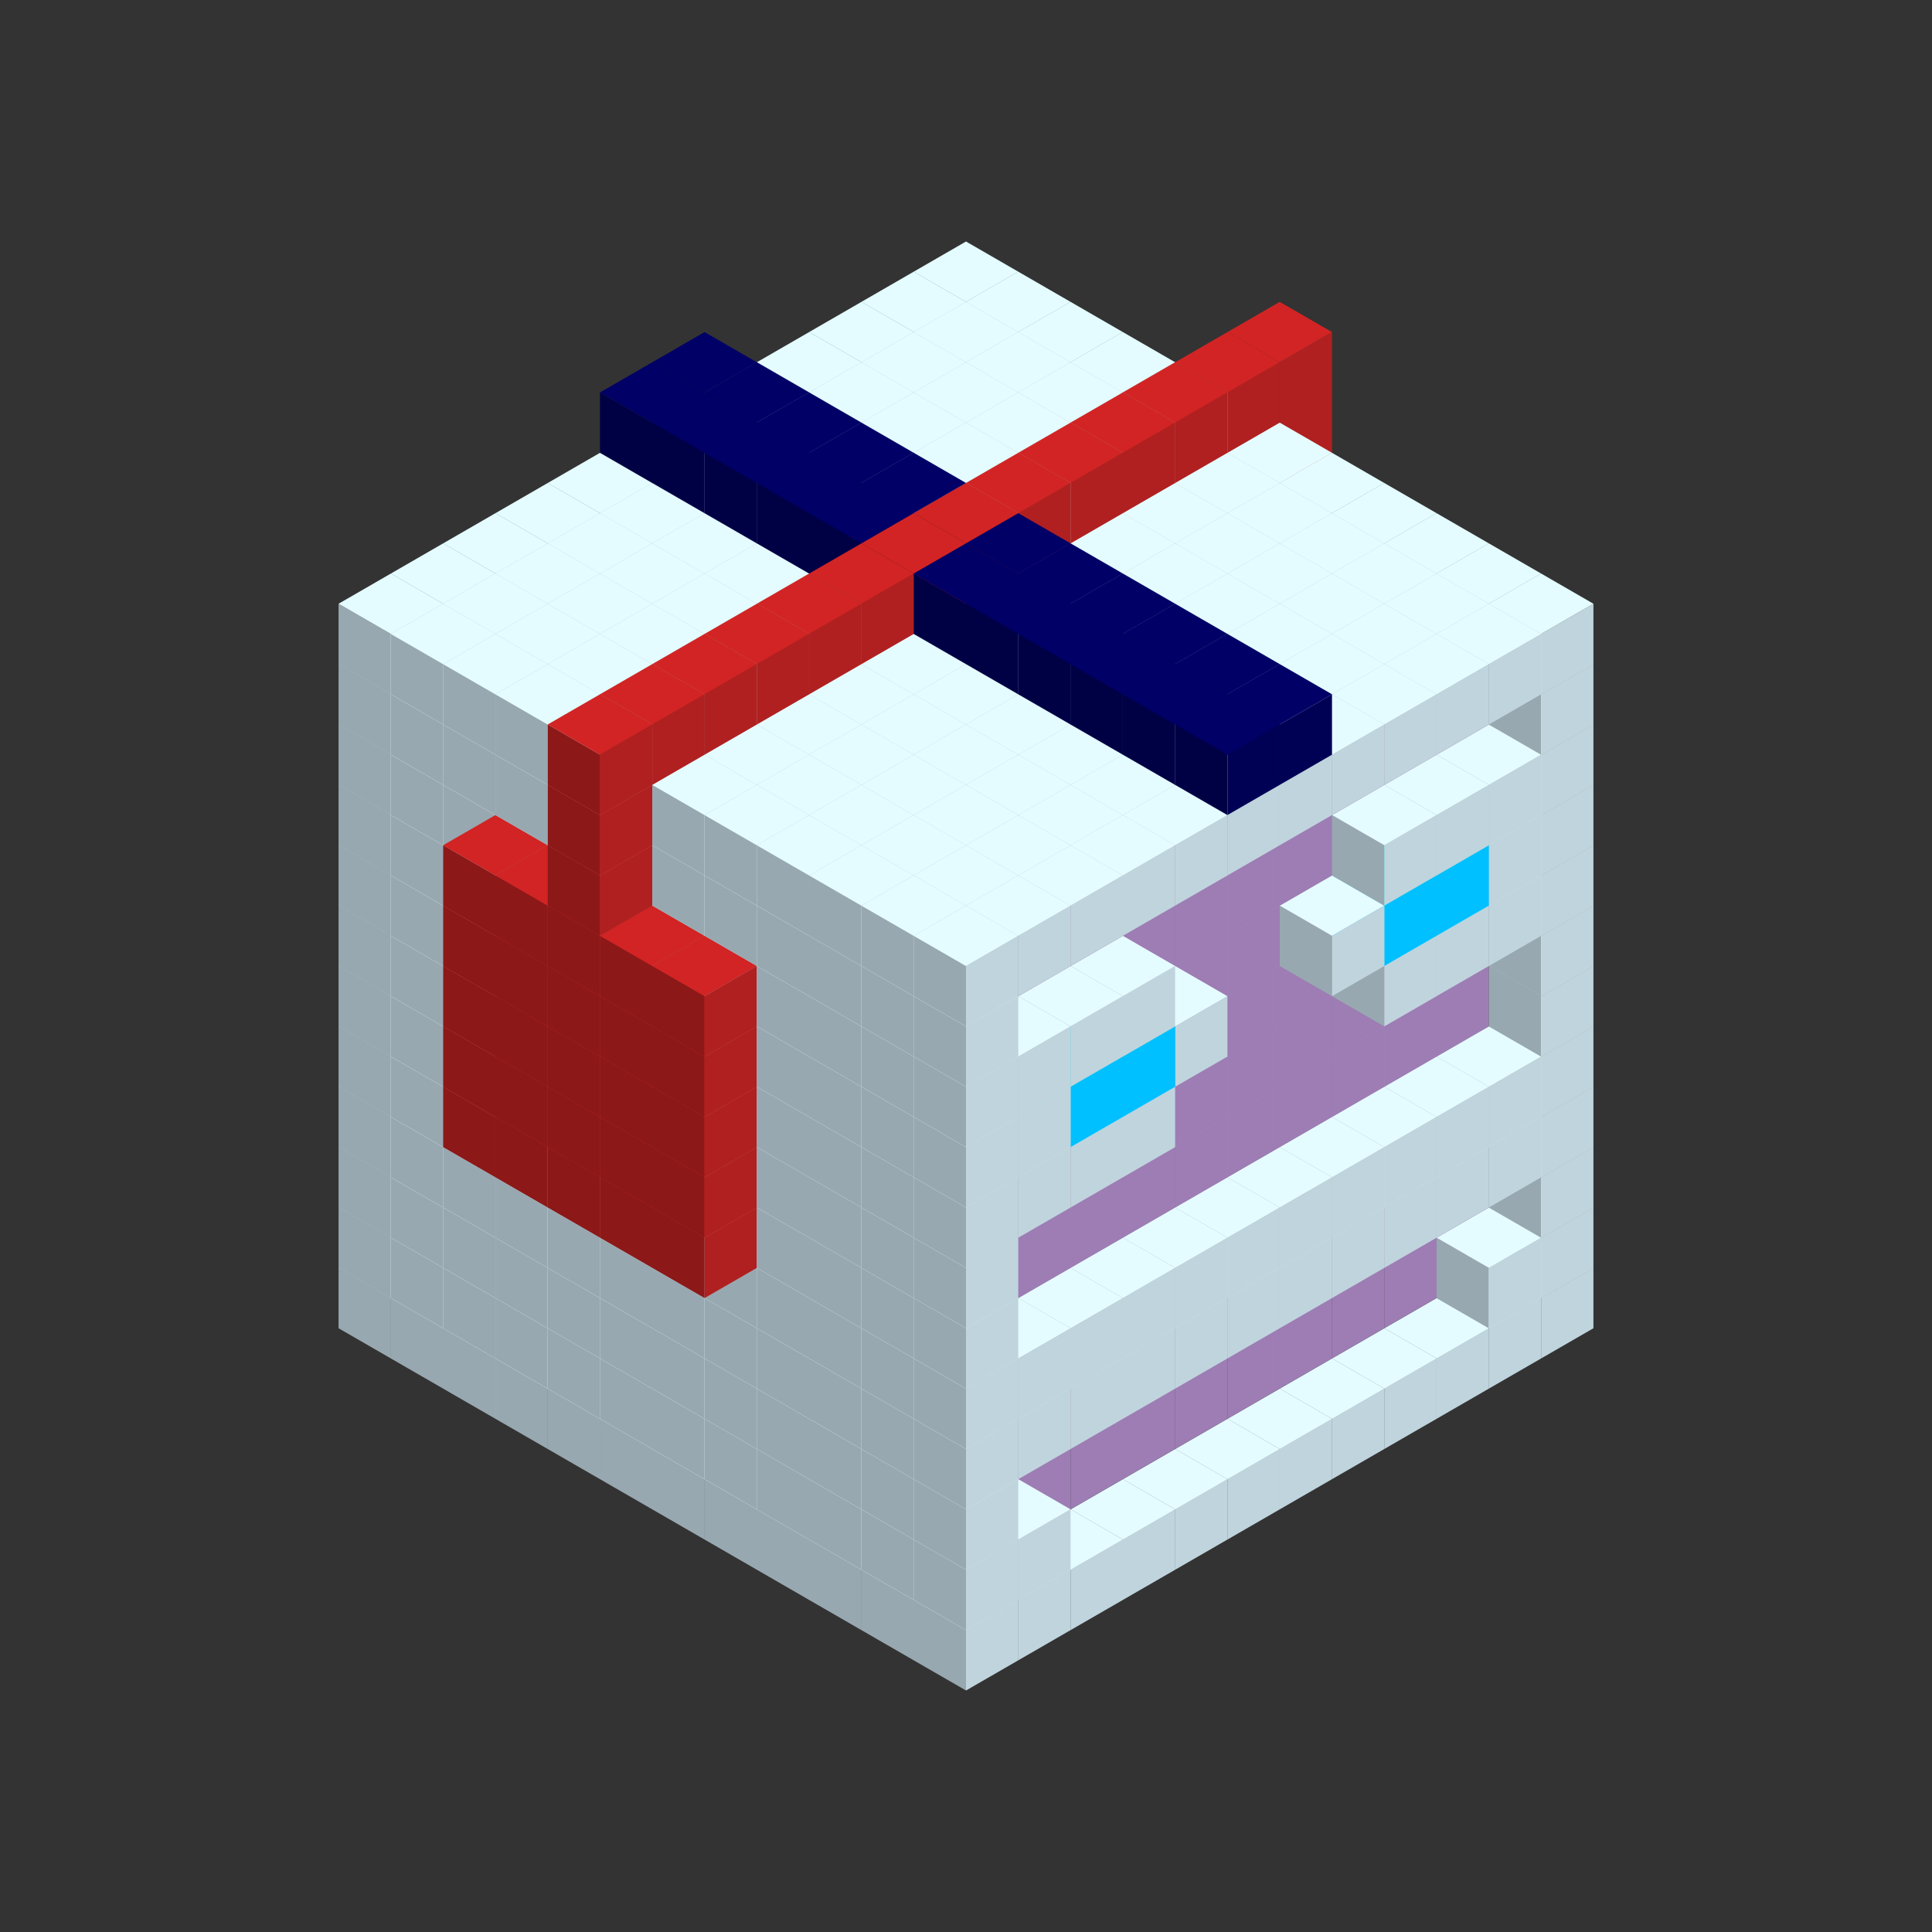 
<svg width='600' height='600' viewBox='4436371 5550000 3200000 3200000' xmlns='http://www.w3.org/2000/svg' xmlns:xlink='http://www.w3.org/1999/xlink'>
<rect x="4436371" y="5550000" width="3200000" height="3200000" fill="#333333" stroke="none"/>
<use xlink:href='#v-0x00000131-1' transform='translate(983738,3600000)'/>
<use xlink:href='#v-0x00000131-1' transform='translate(1070341,3650000)'/>
<use xlink:href='#v-0x00000131-1' transform='translate(1156944,3700000)'/>
<use xlink:href='#v-0x00000131-1' transform='translate(1243547,3750000)'/>
<use xlink:href='#v-0x00000131-1' transform='translate(1330150,3800000)'/>
<use xlink:href='#v-0x00000131-1' transform='translate(1416753,3850000)'/>
<use xlink:href='#v-0x00000131-1' transform='translate(1503356,3900000)'/>
<use xlink:href='#v-0x00000131-1' transform='translate(1589959,3950000)'/>
<use xlink:href='#v-0x00000131-1' transform='translate(1676562,4000000)'/>
<use xlink:href='#v-0x00000131-1' transform='translate(1763165,4050000)'/>
<use xlink:href='#v-0x00000131-1' transform='translate(1849768,4100000)'/>
<use xlink:href='#v-0x00000131-1' transform='translate(2889004,3600000)'/>
<use xlink:href='#v-0x00000131-1' transform='translate(2802401,3650000)'/>
<use xlink:href='#v-0x00000131-1' transform='translate(2715798,3700000)'/>
<use xlink:href='#v-0x00000131-1' transform='translate(2629195,3750000)'/>
<use xlink:href='#v-0x00000131-1' transform='translate(2542592,3800000)'/>
<use xlink:href='#v-0x00000131-1' transform='translate(2455989,3850000)'/>
<use xlink:href='#v-0x00000131-1' transform='translate(2369386,3900000)'/>
<use xlink:href='#v-0x00000131-1' transform='translate(2282783,3950000)'/>
<use xlink:href='#v-0x00000131-1' transform='translate(2196180,4000000)'/>
<use xlink:href='#v-0x00000131-1' transform='translate(2109577,4050000)'/>
<use xlink:href='#v-0x00000131-1' transform='translate(2022974,4100000)'/>
<use xlink:href='#v-0x00000131-1' transform='translate(1936371,4150000)'/>
<use xlink:href='#v-0x00000131-1' transform='translate(983738,3500000)'/>
<use xlink:href='#v-0x00000131-1' transform='translate(1070341,3550000)'/>
<use xlink:href='#v-0x00000131-1' transform='translate(1156944,3600000)'/>
<use xlink:href='#v-0x00000131-1' transform='translate(1243547,3650000)'/>
<use xlink:href='#v-0x00000131-1' transform='translate(1330150,3700000)'/>
<use xlink:href='#v-0x00000131-1' transform='translate(1416753,3750000)'/>
<use xlink:href='#v-0x00000131-1' transform='translate(1503356,3800000)'/>
<use xlink:href='#v-0x00000131-1' transform='translate(1589959,3850000)'/>
<use xlink:href='#v-0x00000131-1' transform='translate(1676562,3900000)'/>
<use xlink:href='#v-0x00000131-1' transform='translate(1763165,3950000)'/>
<use xlink:href='#v-0x00000131-2' transform='translate(2715798,3500000)'/>
<use xlink:href='#v-0x00000131-2' transform='translate(2629195,3550000)'/>
<use xlink:href='#v-0x00000131-2' transform='translate(2542592,3600000)'/>
<use xlink:href='#v-0x00000131-2' transform='translate(2455989,3650000)'/>
<use xlink:href='#v-0x00000131-2' transform='translate(2369386,3700000)'/>
<use xlink:href='#v-0x00000131-2' transform='translate(2282783,3750000)'/>
<use xlink:href='#v-0x00000131-2' transform='translate(2196180,3800000)'/>
<use xlink:href='#v-0x00000131-2' transform='translate(2109577,3850000)'/>
<use xlink:href='#v-0x00000131-2' transform='translate(2022974,3900000)'/>
<use xlink:href='#v-0x00000131-2' transform='translate(1936371,3950000)'/>
<use xlink:href='#v-0x00000131-1' transform='translate(1849768,4000000)'/>
<use xlink:href='#v-0x00000131-1' transform='translate(2889004,3500000)'/>
<use xlink:href='#v-0x00000131-1' transform='translate(2802401,3550000)'/>
<use xlink:href='#v-0x00000131-1' transform='translate(2022974,4000000)'/>
<use xlink:href='#v-0x00000131-1' transform='translate(1936371,4050000)'/>
<use xlink:href='#v-0x00000131-1' transform='translate(983738,3400000)'/>
<use xlink:href='#v-0x00000131-1' transform='translate(1070341,3450000)'/>
<use xlink:href='#v-0x00000131-1' transform='translate(1156944,3500000)'/>
<use xlink:href='#v-0x00000131-1' transform='translate(1243547,3550000)'/>
<use xlink:href='#v-0x00000131-1' transform='translate(1330150,3600000)'/>
<use xlink:href='#v-0x00000131-1' transform='translate(1416753,3650000)'/>
<use xlink:href='#v-0x00000131-1' transform='translate(1503356,3700000)'/>
<use xlink:href='#v-0x00000131-1' transform='translate(1589959,3750000)'/>
<use xlink:href='#v-0x00000131-1' transform='translate(1676562,3800000)'/>
<use xlink:href='#v-0x00000131-1' transform='translate(1763165,3850000)'/>
<use xlink:href='#v-0x00000131-2' transform='translate(2715798,3400000)'/>
<use xlink:href='#v-0x00000131-2' transform='translate(2629195,3450000)'/>
<use xlink:href='#v-0x00000131-2' transform='translate(2542592,3500000)'/>
<use xlink:href='#v-0x00000131-2' transform='translate(2455989,3550000)'/>
<use xlink:href='#v-0x00000131-2' transform='translate(2369386,3600000)'/>
<use xlink:href='#v-0x00000131-2' transform='translate(2282783,3650000)'/>
<use xlink:href='#v-0x00000131-2' transform='translate(2196180,3700000)'/>
<use xlink:href='#v-0x00000131-2' transform='translate(2109577,3750000)'/>
<use xlink:href='#v-0x00000131-2' transform='translate(2022974,3800000)'/>
<use xlink:href='#v-0x00000131-2' transform='translate(1936371,3850000)'/>
<use xlink:href='#v-0x00000131-1' transform='translate(1849768,3900000)'/>
<use xlink:href='#v-0x00000131-1' transform='translate(2889004,3400000)'/>
<use xlink:href='#v-0x00000131-1' transform='translate(1936371,3950000)'/>
<use xlink:href='#v-0x00000131-1' transform='translate(983738,3300000)'/>
<use xlink:href='#v-0x00000131-1' transform='translate(1070341,3350000)'/>
<use xlink:href='#v-0x00000131-1' transform='translate(1156944,3400000)'/>
<use xlink:href='#v-0x00000131-1' transform='translate(1243547,3450000)'/>
<use xlink:href='#v-0x00000131-1' transform='translate(1330150,3500000)'/>
<use xlink:href='#v-0x00000131-1' transform='translate(1416753,3550000)'/>
<use xlink:href='#v-0x00000131-1' transform='translate(1503356,3600000)'/>
<use xlink:href='#v-0x00000131-1' transform='translate(1589959,3650000)'/>
<use xlink:href='#v-0x00000131-1' transform='translate(1676562,3700000)'/>
<use xlink:href='#v-0x00000131-1' transform='translate(1763165,3750000)'/>
<use xlink:href='#v-0x00000131-2' transform='translate(2715798,3300000)'/>
<use xlink:href='#v-0x00000131-2' transform='translate(2629195,3350000)'/>
<use xlink:href='#v-0x00000131-2' transform='translate(2542592,3400000)'/>
<use xlink:href='#v-0x00000131-2' transform='translate(2455989,3450000)'/>
<use xlink:href='#v-0x00000131-2' transform='translate(2369386,3500000)'/>
<use xlink:href='#v-0x00000131-2' transform='translate(2282783,3550000)'/>
<use xlink:href='#v-0x00000131-2' transform='translate(2196180,3600000)'/>
<use xlink:href='#v-0x00000131-2' transform='translate(2109577,3650000)'/>
<use xlink:href='#v-0x00000131-2' transform='translate(2022974,3700000)'/>
<use xlink:href='#v-0x00000131-2' transform='translate(1936371,3750000)'/>
<use xlink:href='#v-0x00000131-1' transform='translate(1849768,3800000)'/>
<use xlink:href='#v-0x00000131-1' transform='translate(2889004,3300000)'/>
<use xlink:href='#v-0x00000131-1' transform='translate(2802401,3350000)'/>
<use xlink:href='#v-0x00000131-1' transform='translate(2715798,3400000)'/>
<use xlink:href='#v-0x00000131-1' transform='translate(2629195,3450000)'/>
<use xlink:href='#v-0x00000131-1' transform='translate(2542592,3500000)'/>
<use xlink:href='#v-0x00000131-1' transform='translate(2455989,3550000)'/>
<use xlink:href='#v-0x00000131-1' transform='translate(2369386,3600000)'/>
<use xlink:href='#v-0x00000131-1' transform='translate(2282783,3650000)'/>
<use xlink:href='#v-0x00000131-1' transform='translate(2196180,3700000)'/>
<use xlink:href='#v-0x00000131-1' transform='translate(2109577,3750000)'/>
<use xlink:href='#v-0x00000131-1' transform='translate(2022974,3800000)'/>
<use xlink:href='#v-0x00000131-1' transform='translate(1936371,3850000)'/>
<use xlink:href='#v-0x00000131-1' transform='translate(983738,3200000)'/>
<use xlink:href='#v-0x00000131-1' transform='translate(1070341,3250000)'/>
<use xlink:href='#v-0x00000131-1' transform='translate(1156944,3300000)'/>
<use xlink:href='#v-0x00000131-1' transform='translate(1243547,3350000)'/>
<use xlink:href='#v-0x00000131-1' transform='translate(1330150,3400000)'/>
<use xlink:href='#v-0x00000131-1' transform='translate(1416753,3450000)'/>
<use xlink:href='#v-0x00000131-1' transform='translate(1503356,3500000)'/>
<use xlink:href='#v-0x00000131-1' transform='translate(1589959,3550000)'/>
<use xlink:href='#v-0x00000131-1' transform='translate(1676562,3600000)'/>
<use xlink:href='#v-0x00000131-1' transform='translate(1763165,3650000)'/>
<use xlink:href='#v-0x00000131-2' transform='translate(2715798,3200000)'/>
<use xlink:href='#v-0x00000131-2' transform='translate(2629195,3250000)'/>
<use xlink:href='#v-0x00000131-2' transform='translate(2542592,3300000)'/>
<use xlink:href='#v-0x00000131-2' transform='translate(2455989,3350000)'/>
<use xlink:href='#v-0x00000131-2' transform='translate(2369386,3400000)'/>
<use xlink:href='#v-0x00000131-2' transform='translate(2282783,3450000)'/>
<use xlink:href='#v-0x00000131-2' transform='translate(2196180,3500000)'/>
<use xlink:href='#v-0x00000131-2' transform='translate(2109577,3550000)'/>
<use xlink:href='#v-0x00000131-2' transform='translate(2022974,3600000)'/>
<use xlink:href='#v-0x00000131-2' transform='translate(1936371,3650000)'/>
<use xlink:href='#v-0x00000131-1' transform='translate(1849768,3700000)'/>
<use xlink:href='#v-0x00000131-1' transform='translate(2889004,3200000)'/>
<use xlink:href='#v-0x00000131-1' transform='translate(2802401,3250000)'/>
<use xlink:href='#v-0x00000131-1' transform='translate(2715798,3300000)'/>
<use xlink:href='#v-0x00000131-1' transform='translate(2629195,3350000)'/>
<use xlink:href='#v-0x00000131-1' transform='translate(2542592,3400000)'/>
<use xlink:href='#v-0x00000131-1' transform='translate(2455989,3450000)'/>
<use xlink:href='#v-0x00000131-1' transform='translate(2369386,3500000)'/>
<use xlink:href='#v-0x00000131-1' transform='translate(2282783,3550000)'/>
<use xlink:href='#v-0x00000131-1' transform='translate(2196180,3600000)'/>
<use xlink:href='#v-0x00000131-1' transform='translate(2109577,3650000)'/>
<use xlink:href='#v-0x00000131-1' transform='translate(2022974,3700000)'/>
<use xlink:href='#v-0x00000131-1' transform='translate(1936371,3750000)'/>
<use xlink:href='#v-0x00000131-1' transform='translate(983738,3100000)'/>
<use xlink:href='#v-0x00000131-1' transform='translate(1070341,3150000)'/>
<use xlink:href='#v-0x00000131-1' transform='translate(1156944,3200000)'/>
<use xlink:href='#v-0x00000131-5' transform='translate(2282783,2650000)'/>
<use xlink:href='#v-0x00000131-1' transform='translate(1243547,3250000)'/>
<use xlink:href='#v-0x00000131-5' transform='translate(1156944,3300000)'/>
<use xlink:href='#v-0x00000131-5' transform='translate(2369386,2700000)'/>
<use xlink:href='#v-0x00000131-1' transform='translate(1330150,3300000)'/>
<use xlink:href='#v-0x00000131-5' transform='translate(1243547,3350000)'/>
<use xlink:href='#v-0x00000131-5' transform='translate(2455989,2750000)'/>
<use xlink:href='#v-0x00000131-1' transform='translate(1416753,3350000)'/>
<use xlink:href='#v-0x00000131-5' transform='translate(1330150,3400000)'/>
<use xlink:href='#v-0x00000131-5' transform='translate(2542592,2800000)'/>
<use xlink:href='#v-0x00000131-1' transform='translate(1503356,3400000)'/>
<use xlink:href='#v-0x00000131-5' transform='translate(1416753,3450000)'/>
<use xlink:href='#v-0x00000131-5' transform='translate(2629195,2850000)'/>
<use xlink:href='#v-0x00000131-1' transform='translate(1589959,3450000)'/>
<use xlink:href='#v-0x00000131-5' transform='translate(1503356,3500000)'/>
<use xlink:href='#v-0x00000131-1' transform='translate(1676562,3500000)'/>
<use xlink:href='#v-0x00000131-1' transform='translate(1763165,3550000)'/>
<use xlink:href='#v-0x00000131-2' transform='translate(2715798,3100000)'/>
<use xlink:href='#v-0x00000131-2' transform='translate(2629195,3150000)'/>
<use xlink:href='#v-0x00000131-2' transform='translate(2542592,3200000)'/>
<use xlink:href='#v-0x00000131-2' transform='translate(2455989,3250000)'/>
<use xlink:href='#v-0x00000131-2' transform='translate(2369386,3300000)'/>
<use xlink:href='#v-0x00000131-2' transform='translate(2282783,3350000)'/>
<use xlink:href='#v-0x00000131-2' transform='translate(2196180,3400000)'/>
<use xlink:href='#v-0x00000131-2' transform='translate(2109577,3450000)'/>
<use xlink:href='#v-0x00000131-2' transform='translate(2022974,3500000)'/>
<use xlink:href='#v-0x00000131-2' transform='translate(1936371,3550000)'/>
<use xlink:href='#v-0x00000131-1' transform='translate(1849768,3600000)'/>
<use xlink:href='#v-0x00000131-1' transform='translate(2889004,3100000)'/>
<use xlink:href='#v-0x00000131-1' transform='translate(1936371,3650000)'/>
<use xlink:href='#v-0x00000131-1' transform='translate(983738,3000000)'/>
<use xlink:href='#v-0x00000131-1' transform='translate(1070341,3050000)'/>
<use xlink:href='#v-0x00000131-1' transform='translate(1156944,3100000)'/>
<use xlink:href='#v-0x00000131-5' transform='translate(2282783,2550000)'/>
<use xlink:href='#v-0x00000131-1' transform='translate(1243547,3150000)'/>
<use xlink:href='#v-0x00000131-5' transform='translate(1156944,3200000)'/>
<use xlink:href='#v-0x00000131-5' transform='translate(2369386,2600000)'/>
<use xlink:href='#v-0x00000131-1' transform='translate(1330150,3200000)'/>
<use xlink:href='#v-0x00000131-5' transform='translate(1243547,3250000)'/>
<use xlink:href='#v-0x00000131-5' transform='translate(2455989,2650000)'/>
<use xlink:href='#v-0x00000131-1' transform='translate(1416753,3250000)'/>
<use xlink:href='#v-0x00000131-5' transform='translate(1330150,3300000)'/>
<use xlink:href='#v-0x00000131-5' transform='translate(2542592,2700000)'/>
<use xlink:href='#v-0x00000131-1' transform='translate(1503356,3300000)'/>
<use xlink:href='#v-0x00000131-5' transform='translate(1416753,3350000)'/>
<use xlink:href='#v-0x00000131-5' transform='translate(2629195,2750000)'/>
<use xlink:href='#v-0x00000131-1' transform='translate(1589959,3350000)'/>
<use xlink:href='#v-0x00000131-5' transform='translate(1503356,3400000)'/>
<use xlink:href='#v-0x00000131-1' transform='translate(1676562,3400000)'/>
<use xlink:href='#v-0x00000131-1' transform='translate(1763165,3450000)'/>
<use xlink:href='#v-0x00000131-2' transform='translate(2715798,3000000)'/>
<use xlink:href='#v-0x00000131-2' transform='translate(2629195,3050000)'/>
<use xlink:href='#v-0x00000131-2' transform='translate(2542592,3100000)'/>
<use xlink:href='#v-0x00000131-2' transform='translate(2455989,3150000)'/>
<use xlink:href='#v-0x00000131-2' transform='translate(2369386,3200000)'/>
<use xlink:href='#v-0x00000131-2' transform='translate(2282783,3250000)'/>
<use xlink:href='#v-0x00000131-2' transform='translate(2196180,3300000)'/>
<use xlink:href='#v-0x00000131-2' transform='translate(2109577,3350000)'/>
<use xlink:href='#v-0x00000131-2' transform='translate(2022974,3400000)'/>
<use xlink:href='#v-0x00000131-2' transform='translate(1936371,3450000)'/>
<use xlink:href='#v-0x00000131-1' transform='translate(1849768,3500000)'/>
<use xlink:href='#v-0x00000131-1' transform='translate(2889004,3000000)'/>
<use xlink:href='#v-0x00000131-1' transform='translate(1936371,3550000)'/>
<use xlink:href='#v-0x00000131-1' transform='translate(983738,2900000)'/>
<use xlink:href='#v-0x00000131-1' transform='translate(1070341,2950000)'/>
<use xlink:href='#v-0x00000131-1' transform='translate(1156944,3000000)'/>
<use xlink:href='#v-0x00000131-5' transform='translate(2282783,2450000)'/>
<use xlink:href='#v-0x00000131-1' transform='translate(1243547,3050000)'/>
<use xlink:href='#v-0x00000131-5' transform='translate(1156944,3100000)'/>
<use xlink:href='#v-0x00000131-5' transform='translate(2369386,2500000)'/>
<use xlink:href='#v-0x00000131-1' transform='translate(1330150,3100000)'/>
<use xlink:href='#v-0x00000131-5' transform='translate(1243547,3150000)'/>
<use xlink:href='#v-0x00000131-5' transform='translate(2455989,2550000)'/>
<use xlink:href='#v-0x00000131-1' transform='translate(1416753,3150000)'/>
<use xlink:href='#v-0x00000131-5' transform='translate(1330150,3200000)'/>
<use xlink:href='#v-0x00000131-5' transform='translate(2542592,2600000)'/>
<use xlink:href='#v-0x00000131-1' transform='translate(1503356,3200000)'/>
<use xlink:href='#v-0x00000131-5' transform='translate(1416753,3250000)'/>
<use xlink:href='#v-0x00000131-5' transform='translate(2629195,2650000)'/>
<use xlink:href='#v-0x00000131-1' transform='translate(1589959,3250000)'/>
<use xlink:href='#v-0x00000131-5' transform='translate(1503356,3300000)'/>
<use xlink:href='#v-0x00000131-1' transform='translate(1676562,3300000)'/>
<use xlink:href='#v-0x00000131-1' transform='translate(1763165,3350000)'/>
<use xlink:href='#v-0x00000131-2' transform='translate(2715798,2900000)'/>
<use xlink:href='#v-0x00000131-2' transform='translate(2629195,2950000)'/>
<use xlink:href='#v-0x00000131-2' transform='translate(2542592,3000000)'/>
<use xlink:href='#v-0x00000131-2' transform='translate(2455989,3050000)'/>
<use xlink:href='#v-0x00000131-2' transform='translate(2369386,3100000)'/>
<use xlink:href='#v-0x00000131-2' transform='translate(2282783,3150000)'/>
<use xlink:href='#v-0x00000131-2' transform='translate(2196180,3200000)'/>
<use xlink:href='#v-0x00000131-2' transform='translate(2109577,3250000)'/>
<use xlink:href='#v-0x00000131-2' transform='translate(2022974,3300000)'/>
<use xlink:href='#v-0x00000131-2' transform='translate(1936371,3350000)'/>
<use xlink:href='#v-0x00000131-1' transform='translate(1849768,3400000)'/>
<use xlink:href='#v-0x00000131-1' transform='translate(2889004,2900000)'/>
<use xlink:href='#v-0x00000131-1' transform='translate(2802401,2950000)'/>
<use xlink:href='#v-0x00000131-1' transform='translate(2715798,3000000)'/>
<use xlink:href='#v-0x00000131-1' transform='translate(2629195,3050000)'/>
<use xlink:href='#v-0x00000131-1' transform='translate(2196180,3300000)'/>
<use xlink:href='#v-0x00000131-1' transform='translate(2109577,3350000)'/>
<use xlink:href='#v-0x00000131-1' transform='translate(2022974,3400000)'/>
<use xlink:href='#v-0x00000131-1' transform='translate(1936371,3450000)'/>
<use xlink:href='#v-0x00000131-1' transform='translate(983738,2800000)'/>
<use xlink:href='#v-0x00000131-1' transform='translate(1070341,2850000)'/>
<use xlink:href='#v-0x00000131-1' transform='translate(1156944,2900000)'/>
<use xlink:href='#v-0x00000131-5' transform='translate(2282783,2350000)'/>
<use xlink:href='#v-0x00000131-1' transform='translate(1243547,2950000)'/>
<use xlink:href='#v-0x00000131-5' transform='translate(1156944,3000000)'/>
<use xlink:href='#v-0x00000131-5' transform='translate(2369386,2400000)'/>
<use xlink:href='#v-0x00000131-1' transform='translate(1330150,3000000)'/>
<use xlink:href='#v-0x00000131-5' transform='translate(1243547,3050000)'/>
<use xlink:href='#v-0x00000131-5' transform='translate(2455989,2450000)'/>
<use xlink:href='#v-0x00000131-1' transform='translate(1416753,3050000)'/>
<use xlink:href='#v-0x00000131-5' transform='translate(1330150,3100000)'/>
<use xlink:href='#v-0x00000131-5' transform='translate(2542592,2500000)'/>
<use xlink:href='#v-0x00000131-1' transform='translate(1503356,3100000)'/>
<use xlink:href='#v-0x00000131-5' transform='translate(1416753,3150000)'/>
<use xlink:href='#v-0x00000131-5' transform='translate(2629195,2550000)'/>
<use xlink:href='#v-0x00000131-1' transform='translate(1589959,3150000)'/>
<use xlink:href='#v-0x00000131-5' transform='translate(1503356,3200000)'/>
<use xlink:href='#v-0x00000131-1' transform='translate(1676562,3200000)'/>
<use xlink:href='#v-0x00000131-1' transform='translate(1763165,3250000)'/>
<use xlink:href='#v-0x00000131-2' transform='translate(2715798,2800000)'/>
<use xlink:href='#v-0x00000131-2' transform='translate(2629195,2850000)'/>
<use xlink:href='#v-0x00000131-2' transform='translate(2542592,2900000)'/>
<use xlink:href='#v-0x00000131-2' transform='translate(2455989,2950000)'/>
<use xlink:href='#v-0x00000131-2' transform='translate(2369386,3000000)'/>
<use xlink:href='#v-0x00000131-2' transform='translate(2282783,3050000)'/>
<use xlink:href='#v-0x00000131-2' transform='translate(2196180,3100000)'/>
<use xlink:href='#v-0x00000131-2' transform='translate(2109577,3150000)'/>
<use xlink:href='#v-0x00000131-2' transform='translate(2022974,3200000)'/>
<use xlink:href='#v-0x00000131-2' transform='translate(1936371,3250000)'/>
<use xlink:href='#v-0x00000131-1' transform='translate(1849768,3300000)'/>
<use xlink:href='#v-0x00000131-1' transform='translate(2889004,2800000)'/>
<use xlink:href='#v-0x00000131-1' transform='translate(2802401,2850000)'/>
<use xlink:href='#v-0x00000131-3' transform='translate(2715798,2900000)'/>
<use xlink:href='#v-0x00000131-3' transform='translate(2629195,2950000)'/>
<use xlink:href='#v-0x00000131-1' transform='translate(2542592,3000000)'/>
<use xlink:href='#v-0x00000131-1' transform='translate(2282783,3150000)'/>
<use xlink:href='#v-0x00000131-3' transform='translate(2196180,3200000)'/>
<use xlink:href='#v-0x00000131-3' transform='translate(2109577,3250000)'/>
<use xlink:href='#v-0x00000131-1' transform='translate(2022974,3300000)'/>
<use xlink:href='#v-0x00000131-1' transform='translate(1936371,3350000)'/>
<use xlink:href='#v-0x00000131-1' transform='translate(983738,2700000)'/>
<use xlink:href='#v-0x00000131-1' transform='translate(1070341,2750000)'/>
<use xlink:href='#v-0x00000131-1' transform='translate(1156944,2800000)'/>
<use xlink:href='#v-0x00000131-5' transform='translate(2282783,2250000)'/>
<use xlink:href='#v-0x00000131-1' transform='translate(1243547,2850000)'/>
<use xlink:href='#v-0x00000131-5' transform='translate(1156944,2900000)'/>
<use xlink:href='#v-0x00000131-5' transform='translate(2369386,2300000)'/>
<use xlink:href='#v-0x00000131-1' transform='translate(1330150,2900000)'/>
<use xlink:href='#v-0x00000131-5' transform='translate(1243547,2950000)'/>
<use xlink:href='#v-0x00000131-5' transform='translate(2455989,2350000)'/>
<use xlink:href='#v-0x00000131-1' transform='translate(1416753,2950000)'/>
<use xlink:href='#v-0x00000131-5' transform='translate(1330150,3000000)'/>
<use xlink:href='#v-0x00000131-5' transform='translate(2542592,2400000)'/>
<use xlink:href='#v-0x00000131-1' transform='translate(1503356,3000000)'/>
<use xlink:href='#v-0x00000131-5' transform='translate(1416753,3050000)'/>
<use xlink:href='#v-0x00000131-5' transform='translate(2629195,2450000)'/>
<use xlink:href='#v-0x00000131-1' transform='translate(1589959,3050000)'/>
<use xlink:href='#v-0x00000131-5' transform='translate(1503356,3100000)'/>
<use xlink:href='#v-0x00000131-1' transform='translate(1676562,3100000)'/>
<use xlink:href='#v-0x00000131-1' transform='translate(1763165,3150000)'/>
<use xlink:href='#v-0x00000131-2' transform='translate(2715798,2700000)'/>
<use xlink:href='#v-0x00000131-2' transform='translate(2629195,2750000)'/>
<use xlink:href='#v-0x00000131-2' transform='translate(2542592,2800000)'/>
<use xlink:href='#v-0x00000131-2' transform='translate(2455989,2850000)'/>
<use xlink:href='#v-0x00000131-2' transform='translate(2369386,2900000)'/>
<use xlink:href='#v-0x00000131-2' transform='translate(2282783,2950000)'/>
<use xlink:href='#v-0x00000131-2' transform='translate(2196180,3000000)'/>
<use xlink:href='#v-0x00000131-2' transform='translate(2109577,3050000)'/>
<use xlink:href='#v-0x00000131-2' transform='translate(2022974,3100000)'/>
<use xlink:href='#v-0x00000131-2' transform='translate(1936371,3150000)'/>
<use xlink:href='#v-0x00000131-1' transform='translate(1849768,3200000)'/>
<use xlink:href='#v-0x00000131-1' transform='translate(2889004,2700000)'/>
<use xlink:href='#v-0x00000131-1' transform='translate(2802401,2750000)'/>
<use xlink:href='#v-0x00000131-1' transform='translate(2715798,2800000)'/>
<use xlink:href='#v-0x00000131-1' transform='translate(2629195,2850000)'/>
<use xlink:href='#v-0x00000131-1' transform='translate(2196180,3100000)'/>
<use xlink:href='#v-0x00000131-1' transform='translate(2109577,3150000)'/>
<use xlink:href='#v-0x00000131-1' transform='translate(2022974,3200000)'/>
<use xlink:href='#v-0x00000131-1' transform='translate(1936371,3250000)'/>
<use xlink:href='#v-0x00000131-1' transform='translate(983738,2600000)'/>
<use xlink:href='#v-0x00000131-1' transform='translate(1070341,2650000)'/>
<use xlink:href='#v-0x00000131-1' transform='translate(1156944,2700000)'/>
<use xlink:href='#v-0x00000131-1' transform='translate(1243547,2750000)'/>
<use xlink:href='#v-0x00000131-1' transform='translate(1330150,2800000)'/>
<use xlink:href='#v-0x00000131-5' transform='translate(2455989,2250000)'/>
<use xlink:href='#v-0x00000131-1' transform='translate(1416753,2850000)'/>
<use xlink:href='#v-0x00000131-5' transform='translate(1330150,2900000)'/>
<use xlink:href='#v-0x00000131-1' transform='translate(1503356,2900000)'/>
<use xlink:href='#v-0x00000131-1' transform='translate(1589959,2950000)'/>
<use xlink:href='#v-0x00000131-1' transform='translate(1676562,3000000)'/>
<use xlink:href='#v-0x00000131-1' transform='translate(1763165,3050000)'/>
<use xlink:href='#v-0x00000131-2' transform='translate(2715798,2600000)'/>
<use xlink:href='#v-0x00000131-2' transform='translate(2629195,2650000)'/>
<use xlink:href='#v-0x00000131-2' transform='translate(2542592,2700000)'/>
<use xlink:href='#v-0x00000131-2' transform='translate(2455989,2750000)'/>
<use xlink:href='#v-0x00000131-2' transform='translate(2369386,2800000)'/>
<use xlink:href='#v-0x00000131-2' transform='translate(2282783,2850000)'/>
<use xlink:href='#v-0x00000131-2' transform='translate(2196180,2900000)'/>
<use xlink:href='#v-0x00000131-2' transform='translate(2109577,2950000)'/>
<use xlink:href='#v-0x00000131-2' transform='translate(2022974,3000000)'/>
<use xlink:href='#v-0x00000131-2' transform='translate(1936371,3050000)'/>
<use xlink:href='#v-0x00000131-1' transform='translate(1849768,3100000)'/>
<use xlink:href='#v-0x00000131-1' transform='translate(2889004,2600000)'/>
<use xlink:href='#v-0x00000131-1' transform='translate(1936371,3150000)'/>
<use xlink:href='#v-0x00000131-1' transform='translate(1936371,1950000)'/>
<use xlink:href='#v-0x00000131-1' transform='translate(1849768,2000000)'/>
<use xlink:href='#v-0x00000131-1' transform='translate(1763165,2050000)'/>
<use xlink:href='#v-0x00000131-1' transform='translate(1676562,2100000)'/>
<use xlink:href='#v-0x00000131-1' transform='translate(1589959,2150000)'/>
<use xlink:href='#v-0x00000131-1' transform='translate(1503356,2200000)'/>
<use xlink:href='#v-0x00000131-1' transform='translate(1416753,2250000)'/>
<use xlink:href='#v-0x00000131-1' transform='translate(1330150,2300000)'/>
<use xlink:href='#v-0x00000131-1' transform='translate(1243547,2350000)'/>
<use xlink:href='#v-0x00000131-1' transform='translate(1156944,2400000)'/>
<use xlink:href='#v-0x00000131-1' transform='translate(1070341,2450000)'/>
<use xlink:href='#v-0x00000131-1' transform='translate(983738,2500000)'/>
<use xlink:href='#v-0x00000131-1' transform='translate(2022974,2000000)'/>
<use xlink:href='#v-0x00000131-1' transform='translate(1936371,2050000)'/>
<use xlink:href='#v-0x00000131-1' transform='translate(1849768,2100000)'/>
<use xlink:href='#v-0x00000131-1' transform='translate(1763165,2150000)'/>
<use xlink:href='#v-0x00000131-1' transform='translate(1676562,2200000)'/>
<use xlink:href='#v-0x00000131-1' transform='translate(1589959,2250000)'/>
<use xlink:href='#v-0x00000131-1' transform='translate(1503356,2300000)'/>
<use xlink:href='#v-0x00000131-1' transform='translate(1416753,2350000)'/>
<use xlink:href='#v-0x00000131-1' transform='translate(1330150,2400000)'/>
<use xlink:href='#v-0x00000131-1' transform='translate(1243547,2450000)'/>
<use xlink:href='#v-0x00000131-1' transform='translate(1156944,2500000)'/>
<use xlink:href='#v-0x00000131-1' transform='translate(1070341,2550000)'/>
<use xlink:href='#v-0x00000131-1' transform='translate(2109577,2050000)'/>
<use xlink:href='#v-0x00000131-1' transform='translate(2022974,2100000)'/>
<use xlink:href='#v-0x00000131-1' transform='translate(1936371,2150000)'/>
<use xlink:href='#v-0x00000131-1' transform='translate(1849768,2200000)'/>
<use xlink:href='#v-0x00000131-1' transform='translate(1763165,2250000)'/>
<use xlink:href='#v-0x00000131-1' transform='translate(1676562,2300000)'/>
<use xlink:href='#v-0x00000131-1' transform='translate(1589959,2350000)'/>
<use xlink:href='#v-0x00000131-1' transform='translate(1503356,2400000)'/>
<use xlink:href='#v-0x00000131-1' transform='translate(1416753,2450000)'/>
<use xlink:href='#v-0x00000131-1' transform='translate(1330150,2500000)'/>
<use xlink:href='#v-0x00000131-1' transform='translate(1243547,2550000)'/>
<use xlink:href='#v-0x00000131-1' transform='translate(1156944,2600000)'/>
<use xlink:href='#v-0x00000131-1' transform='translate(2196180,2100000)'/>
<use xlink:href='#v-0x00000131-1' transform='translate(2109577,2150000)'/>
<use xlink:href='#v-0x00000131-1' transform='translate(2022974,2200000)'/>
<use xlink:href='#v-0x00000131-1' transform='translate(1936371,2250000)'/>
<use xlink:href='#v-0x00000131-1' transform='translate(1849768,2300000)'/>
<use xlink:href='#v-0x00000131-1' transform='translate(1763165,2350000)'/>
<use xlink:href='#v-0x00000131-1' transform='translate(1676562,2400000)'/>
<use xlink:href='#v-0x00000131-1' transform='translate(1589959,2450000)'/>
<use xlink:href='#v-0x00000131-1' transform='translate(1503356,2500000)'/>
<use xlink:href='#v-0x00000131-1' transform='translate(1416753,2550000)'/>
<use xlink:href='#v-0x00000131-1' transform='translate(1330150,2600000)'/>
<use xlink:href='#v-0x00000131-1' transform='translate(1243547,2650000)'/>
<use xlink:href='#v-0x00000131-1' transform='translate(2282783,2150000)'/>
<use xlink:href='#v-0x00000131-1' transform='translate(2196180,2200000)'/>
<use xlink:href='#v-0x00000131-1' transform='translate(2109577,2250000)'/>
<use xlink:href='#v-0x00000131-1' transform='translate(2022974,2300000)'/>
<use xlink:href='#v-0x00000131-1' transform='translate(1936371,2350000)'/>
<use xlink:href='#v-0x00000131-1' transform='translate(1849768,2400000)'/>
<use xlink:href='#v-0x00000131-1' transform='translate(1763165,2450000)'/>
<use xlink:href='#v-0x00000131-1' transform='translate(1676562,2500000)'/>
<use xlink:href='#v-0x00000131-1' transform='translate(1589959,2550000)'/>
<use xlink:href='#v-0x00000131-1' transform='translate(1503356,2600000)'/>
<use xlink:href='#v-0x00000131-1' transform='translate(1416753,2650000)'/>
<use xlink:href='#v-0x00000131-1' transform='translate(1330150,2700000)'/>
<use xlink:href='#v-0x00000131-5' transform='translate(2455989,2150000)'/>
<use xlink:href='#v-0x00000131-1' transform='translate(2369386,2200000)'/>
<use xlink:href='#v-0x00000131-1' transform='translate(2282783,2250000)'/>
<use xlink:href='#v-0x00000131-1' transform='translate(2196180,2300000)'/>
<use xlink:href='#v-0x00000131-1' transform='translate(2109577,2350000)'/>
<use xlink:href='#v-0x00000131-1' transform='translate(2022974,2400000)'/>
<use xlink:href='#v-0x00000131-1' transform='translate(1936371,2450000)'/>
<use xlink:href='#v-0x00000131-1' transform='translate(1849768,2500000)'/>
<use xlink:href='#v-0x00000131-1' transform='translate(1763165,2550000)'/>
<use xlink:href='#v-0x00000131-1' transform='translate(1676562,2600000)'/>
<use xlink:href='#v-0x00000131-1' transform='translate(1589959,2650000)'/>
<use xlink:href='#v-0x00000131-1' transform='translate(1503356,2700000)'/>
<use xlink:href='#v-0x00000131-1' transform='translate(1416753,2750000)'/>
<use xlink:href='#v-0x00000131-5' transform='translate(1330150,2800000)'/>
<use xlink:href='#v-0x00000131-1' transform='translate(2455989,2250000)'/>
<use xlink:href='#v-0x00000131-1' transform='translate(2369386,2300000)'/>
<use xlink:href='#v-0x00000131-1' transform='translate(2282783,2350000)'/>
<use xlink:href='#v-0x00000131-1' transform='translate(2196180,2400000)'/>
<use xlink:href='#v-0x00000131-1' transform='translate(2109577,2450000)'/>
<use xlink:href='#v-0x00000131-1' transform='translate(2022974,2500000)'/>
<use xlink:href='#v-0x00000131-1' transform='translate(1936371,2550000)'/>
<use xlink:href='#v-0x00000131-1' transform='translate(1849768,2600000)'/>
<use xlink:href='#v-0x00000131-1' transform='translate(1763165,2650000)'/>
<use xlink:href='#v-0x00000131-1' transform='translate(1676562,2700000)'/>
<use xlink:href='#v-0x00000131-1' transform='translate(1589959,2750000)'/>
<use xlink:href='#v-0x00000131-1' transform='translate(1503356,2800000)'/>
<use xlink:href='#v-0x00000131-1' transform='translate(2542592,2300000)'/>
<use xlink:href='#v-0x00000131-1' transform='translate(2455989,2350000)'/>
<use xlink:href='#v-0x00000131-1' transform='translate(2369386,2400000)'/>
<use xlink:href='#v-0x00000131-1' transform='translate(2282783,2450000)'/>
<use xlink:href='#v-0x00000131-1' transform='translate(2196180,2500000)'/>
<use xlink:href='#v-0x00000131-1' transform='translate(2109577,2550000)'/>
<use xlink:href='#v-0x00000131-1' transform='translate(2022974,2600000)'/>
<use xlink:href='#v-0x00000131-1' transform='translate(1936371,2650000)'/>
<use xlink:href='#v-0x00000131-1' transform='translate(1849768,2700000)'/>
<use xlink:href='#v-0x00000131-1' transform='translate(1763165,2750000)'/>
<use xlink:href='#v-0x00000131-1' transform='translate(1676562,2800000)'/>
<use xlink:href='#v-0x00000131-1' transform='translate(1589959,2850000)'/>
<use xlink:href='#v-0x00000131-1' transform='translate(2629195,2350000)'/>
<use xlink:href='#v-0x00000131-1' transform='translate(2542592,2400000)'/>
<use xlink:href='#v-0x00000131-1' transform='translate(2455989,2450000)'/>
<use xlink:href='#v-0x00000131-1' transform='translate(2369386,2500000)'/>
<use xlink:href='#v-0x00000131-1' transform='translate(2282783,2550000)'/>
<use xlink:href='#v-0x00000131-1' transform='translate(2196180,2600000)'/>
<use xlink:href='#v-0x00000131-1' transform='translate(2109577,2650000)'/>
<use xlink:href='#v-0x00000131-1' transform='translate(2022974,2700000)'/>
<use xlink:href='#v-0x00000131-1' transform='translate(1936371,2750000)'/>
<use xlink:href='#v-0x00000131-1' transform='translate(1849768,2800000)'/>
<use xlink:href='#v-0x00000131-1' transform='translate(1763165,2850000)'/>
<use xlink:href='#v-0x00000131-1' transform='translate(1676562,2900000)'/>
<use xlink:href='#v-0x00000131-1' transform='translate(2715798,2400000)'/>
<use xlink:href='#v-0x00000131-1' transform='translate(2629195,2450000)'/>
<use xlink:href='#v-0x00000131-1' transform='translate(2542592,2500000)'/>
<use xlink:href='#v-0x00000131-1' transform='translate(2455989,2550000)'/>
<use xlink:href='#v-0x00000131-1' transform='translate(2369386,2600000)'/>
<use xlink:href='#v-0x00000131-1' transform='translate(2282783,2650000)'/>
<use xlink:href='#v-0x00000131-1' transform='translate(2196180,2700000)'/>
<use xlink:href='#v-0x00000131-1' transform='translate(2109577,2750000)'/>
<use xlink:href='#v-0x00000131-1' transform='translate(2022974,2800000)'/>
<use xlink:href='#v-0x00000131-1' transform='translate(1936371,2850000)'/>
<use xlink:href='#v-0x00000131-1' transform='translate(1849768,2900000)'/>
<use xlink:href='#v-0x00000131-1' transform='translate(1763165,2950000)'/>
<use xlink:href='#v-0x00000131-1' transform='translate(2802401,2450000)'/>
<use xlink:href='#v-0x00000131-1' transform='translate(2715798,2500000)'/>
<use xlink:href='#v-0x00000131-1' transform='translate(2629195,2550000)'/>
<use xlink:href='#v-0x00000131-1' transform='translate(2542592,2600000)'/>
<use xlink:href='#v-0x00000131-1' transform='translate(2455989,2650000)'/>
<use xlink:href='#v-0x00000131-1' transform='translate(2369386,2700000)'/>
<use xlink:href='#v-0x00000131-1' transform='translate(2282783,2750000)'/>
<use xlink:href='#v-0x00000131-1' transform='translate(2196180,2800000)'/>
<use xlink:href='#v-0x00000131-1' transform='translate(2109577,2850000)'/>
<use xlink:href='#v-0x00000131-1' transform='translate(2022974,2900000)'/>
<use xlink:href='#v-0x00000131-1' transform='translate(1936371,2950000)'/>
<use xlink:href='#v-0x00000131-1' transform='translate(1849768,3000000)'/>
<use xlink:href='#v-0x00000131-1' transform='translate(2889004,2500000)'/>
<use xlink:href='#v-0x00000131-1' transform='translate(2802401,2550000)'/>
<use xlink:href='#v-0x00000131-1' transform='translate(2715798,2600000)'/>
<use xlink:href='#v-0x00000131-1' transform='translate(2629195,2650000)'/>
<use xlink:href='#v-0x00000131-1' transform='translate(2542592,2700000)'/>
<use xlink:href='#v-0x00000131-1' transform='translate(2455989,2750000)'/>
<use xlink:href='#v-0x00000131-1' transform='translate(2369386,2800000)'/>
<use xlink:href='#v-0x00000131-1' transform='translate(2282783,2850000)'/>
<use xlink:href='#v-0x00000131-1' transform='translate(2196180,2900000)'/>
<use xlink:href='#v-0x00000131-1' transform='translate(2109577,2950000)'/>
<use xlink:href='#v-0x00000131-1' transform='translate(2022974,3000000)'/>
<use xlink:href='#v-0x00000131-1' transform='translate(1936371,3050000)'/>
<use xlink:href='#v-0x00000131-4' transform='translate(1503356,2100000)'/>
<use xlink:href='#v-0x00000131-4' transform='translate(1416753,2150000)'/>
<use xlink:href='#v-0x00000131-4' transform='translate(1589959,2150000)'/>
<use xlink:href='#v-0x00000131-4' transform='translate(1503356,2200000)'/>
<use xlink:href='#v-0x00000131-4' transform='translate(1676562,2200000)'/>
<use xlink:href='#v-0x00000131-4' transform='translate(1589959,2250000)'/>
<use xlink:href='#v-0x00000131-4' transform='translate(1763165,2250000)'/>
<use xlink:href='#v-0x00000131-4' transform='translate(1676562,2300000)'/>
<use xlink:href='#v-0x00000131-4' transform='translate(1849768,2300000)'/>
<use xlink:href='#v-0x00000131-4' transform='translate(1763165,2350000)'/>
<use xlink:href='#v-0x00000131-5' transform='translate(2455989,2050000)'/>
<use xlink:href='#v-0x00000131-5' transform='translate(2369386,2100000)'/>
<use xlink:href='#v-0x00000131-5' transform='translate(2282783,2150000)'/>
<use xlink:href='#v-0x00000131-5' transform='translate(2196180,2200000)'/>
<use xlink:href='#v-0x00000131-5' transform='translate(2109577,2250000)'/>
<use xlink:href='#v-0x00000131-5' transform='translate(2022974,2300000)'/>
<use xlink:href='#v-0x00000131-5' transform='translate(1936371,2350000)'/>
<use xlink:href='#v-0x00000131-5' transform='translate(1849768,2400000)'/>
<use xlink:href='#v-0x00000131-5' transform='translate(1763165,2450000)'/>
<use xlink:href='#v-0x00000131-5' transform='translate(1676562,2500000)'/>
<use xlink:href='#v-0x00000131-5' transform='translate(1589959,2550000)'/>
<use xlink:href='#v-0x00000131-5' transform='translate(1503356,2600000)'/>
<use xlink:href='#v-0x00000131-5' transform='translate(1416753,2650000)'/>
<use xlink:href='#v-0x00000131-5' transform='translate(1330150,2700000)'/>
<use xlink:href='#v-0x00000131-4' transform='translate(2022974,2400000)'/>
<use xlink:href='#v-0x00000131-4' transform='translate(1936371,2450000)'/>
<use xlink:href='#v-0x00000131-4' transform='translate(2109577,2450000)'/>
<use xlink:href='#v-0x00000131-4' transform='translate(2022974,2500000)'/>
<use xlink:href='#v-0x00000131-4' transform='translate(2196180,2500000)'/>
<use xlink:href='#v-0x00000131-4' transform='translate(2109577,2550000)'/>
<use xlink:href='#v-0x00000131-4' transform='translate(2282783,2550000)'/>
<use xlink:href='#v-0x00000131-4' transform='translate(2196180,2600000)'/>
<use xlink:href='#v-0x00000131-4' transform='translate(2369386,2600000)'/>
<use xlink:href='#v-0x00000131-4' transform='translate(2282783,2650000)'/>
<use xlink:href='#v-0x00000131-4' transform='translate(2455989,2650000)'/>
<use xlink:href='#v-0x00000131-4' transform='translate(2369386,2700000)'/>
<defs>
<g id='v-0x00000131-1'>
<polygon points='4100000,4100000 4100000,4200000 4013397,4150000 4013397,4050000' fill='#98a8b0'/>
<polygon points='4100000,4100000 4100000,4200000 4186602,4150000 4186602,4050000' fill='#c0d4dd'/>
<polygon points='4100000,4100000 4013397,4050000 4100000,4000000 4186602,4050000' fill='#e4fcff'/>
</g>
<g id='v-0x00000131-2'>
<polygon points='4100000,4100000 4100000,4200000 4013397,4150000 4013397,4050000' fill='#7c6490'/>
<polygon points='4100000,4100000 4100000,4200000 4186602,4150000 4186602,4050000' fill='#9d7db4'/>
<polygon points='4100000,4100000 4013397,4050000 4100000,4000000 4186602,4050000' fill='#ba96d8'/>
</g>
<g id='v-0x00000131-3'>
<polygon points='4100000,4100000 4100000,4200000 4013397,4150000 4013397,4050000' fill='#0098cc'/>
<polygon points='4100000,4100000 4100000,4200000 4186602,4150000 4186602,4050000' fill='#00c0ff'/>
<polygon points='4100000,4100000 4013397,4050000 4100000,4000000 4186602,4050000' fill='#00e4ff'/>
</g>
<g id='v-0x00000131-4'>
<polygon points='4100000,4100000 4100000,4200000 4013397,4150000 4013397,4050000' fill='#000044'/>
<polygon points='4100000,4100000 4100000,4200000 4186602,4150000 4186602,4050000' fill='#000055'/>
<polygon points='4100000,4100000 4013397,4050000 4100000,4000000 4186602,4050000' fill='#000066'/>
</g>
<g id='v-0x00000131-5'>
<polygon points='4100000,4100000 4100000,4200000 4013397,4150000 4013397,4050000' fill='#8c1818'/>
<polygon points='4100000,4100000 4100000,4200000 4186602,4150000 4186602,4050000' fill='#b02020'/>
<polygon points='4100000,4100000 4013397,4050000 4100000,4000000 4186602,4050000' fill='#d22424'/>
</g>
</defs>
</svg>
